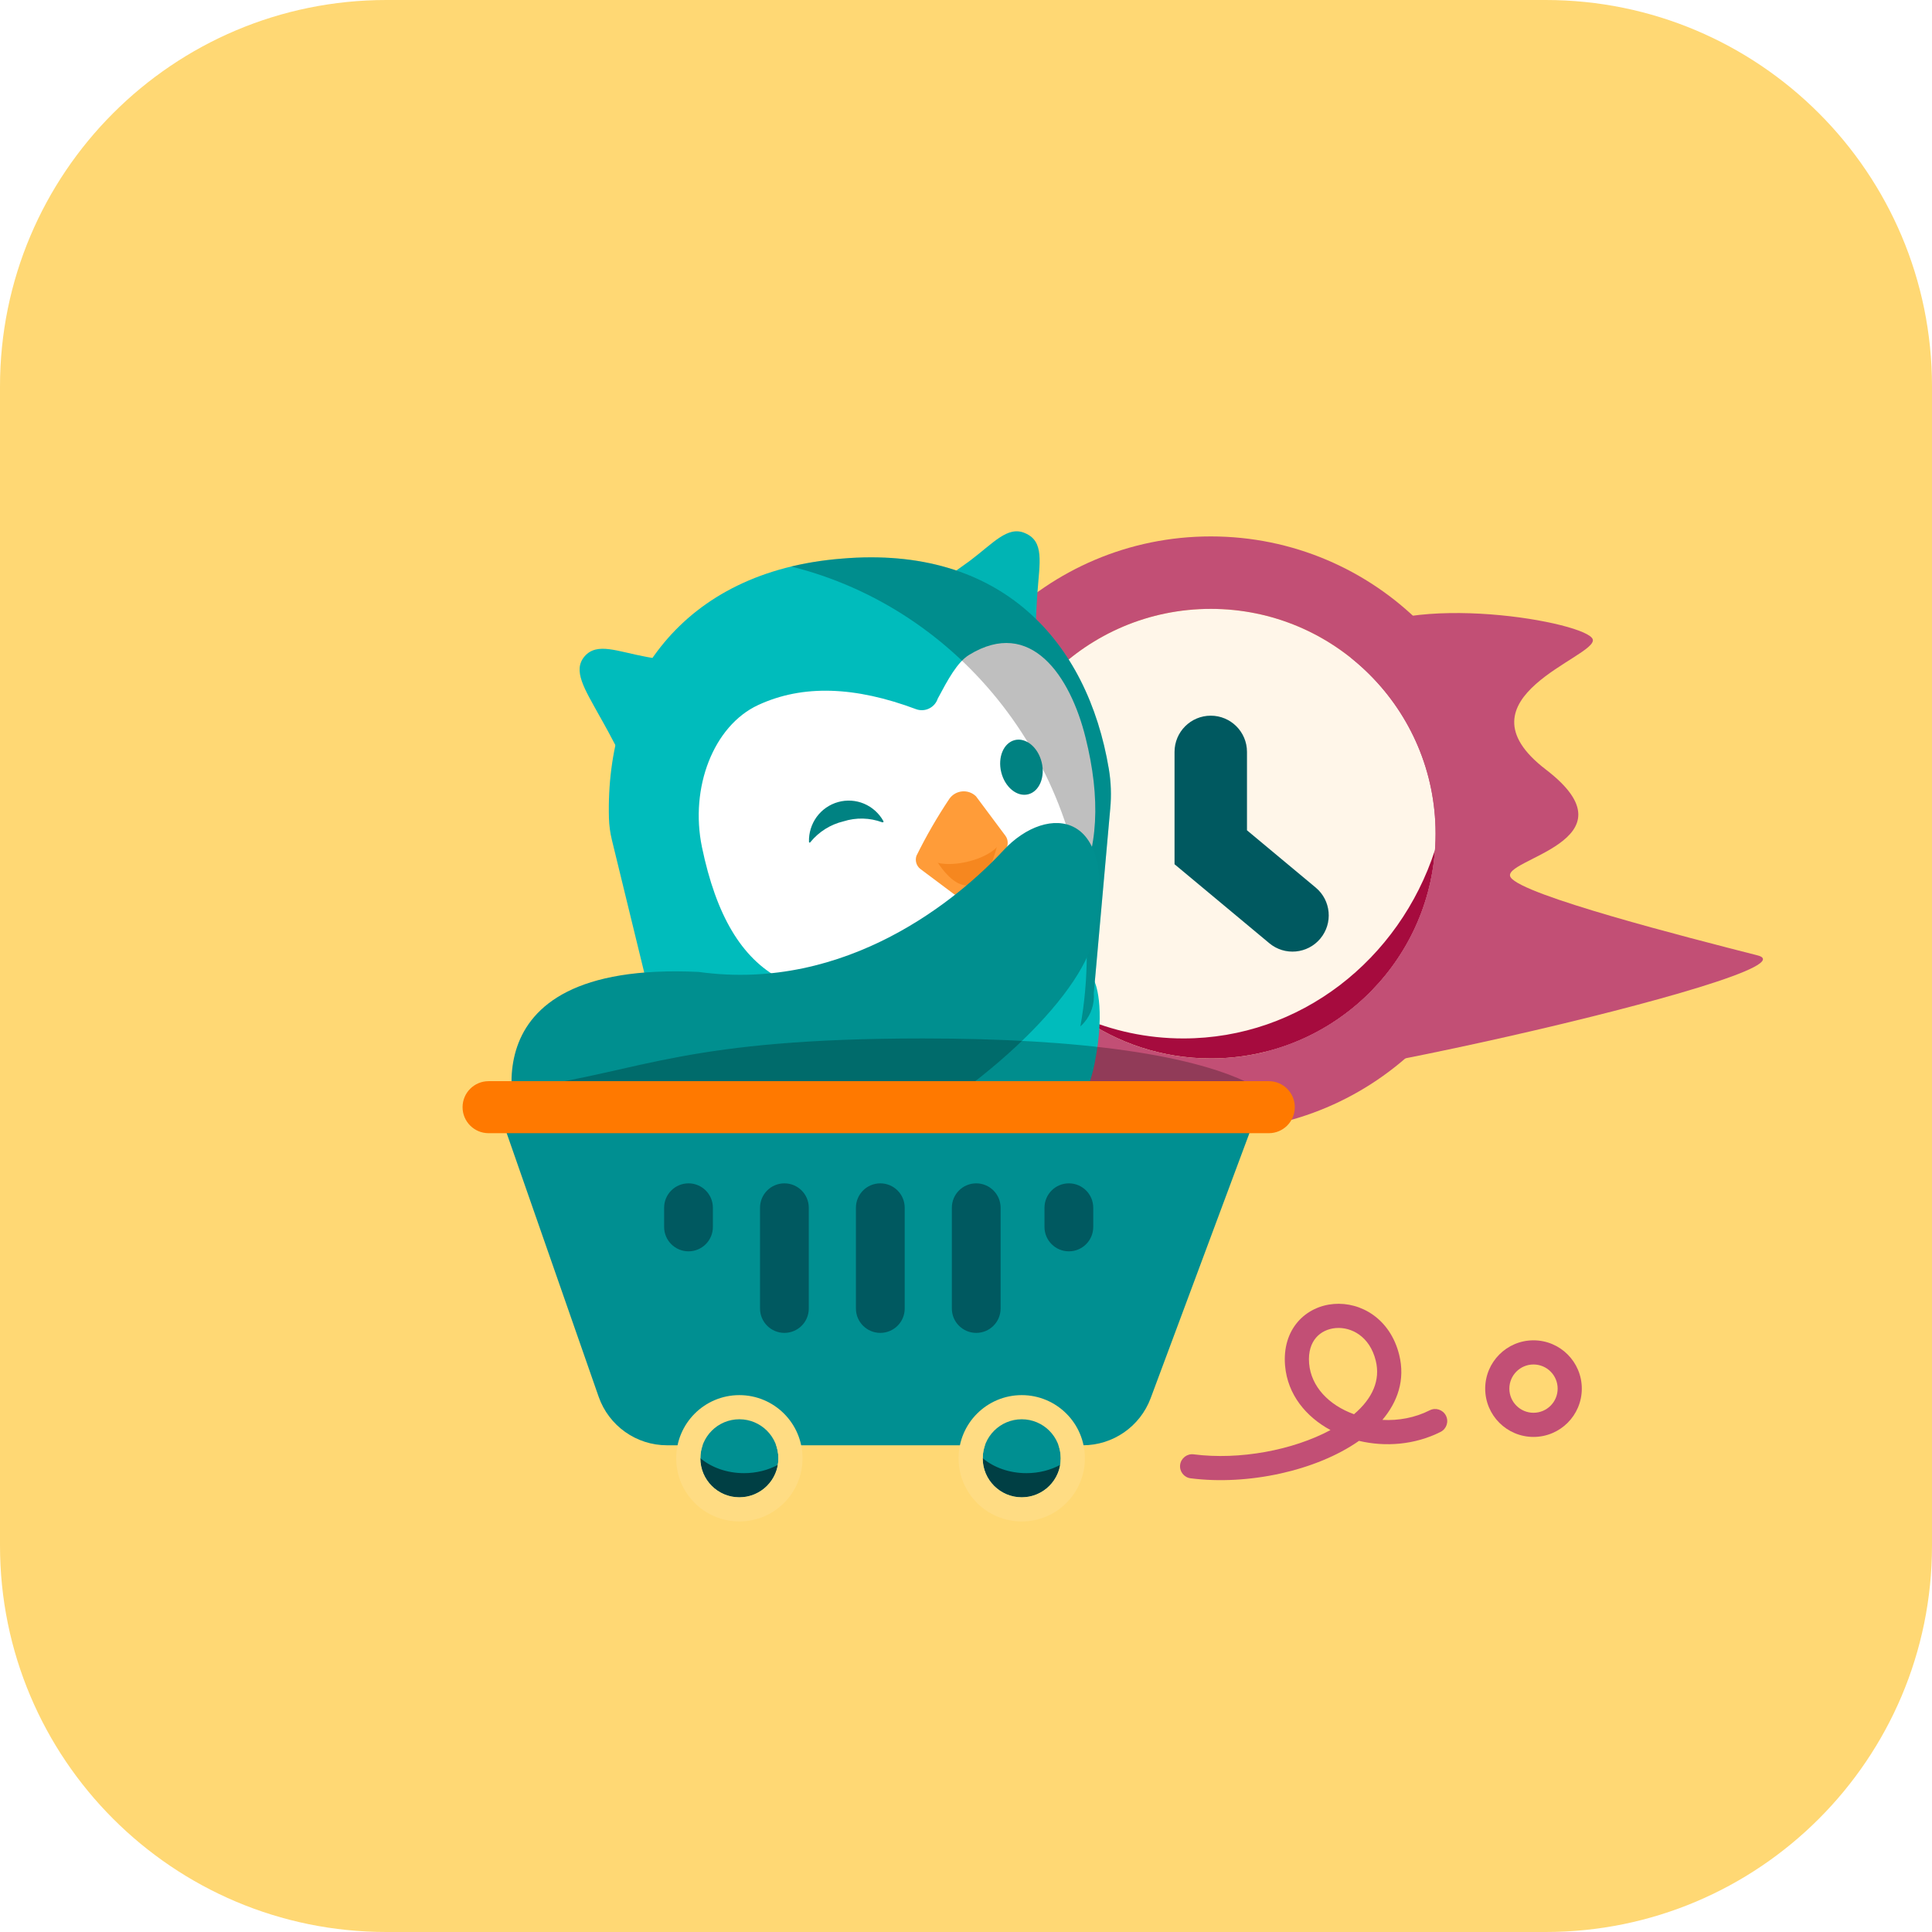 <svg width="80" height="80" viewBox="0 0 80 80" fill="none" xmlns="http://www.w3.org/2000/svg">
<g clip-path="url(#clip0_1_3202)">
<rect x="0" width="80" height="80" fill="#FFD874"/>
<path d="M65.954 26.481C65.772 25.759 58.21 24.425 55.781 26.481C57.53 33.563 53.88 42.787 51.601 44.467C49.323 46.147 75.689 40.304 72.775 39.56C69.86 38.816 63.039 37.073 62.554 36.329C62.068 35.585 67.897 34.841 64.011 31.865C60.125 28.889 66.135 27.203 65.954 26.481Z" fill="#C24F75"/>
<path d="M59.444 34.52C59.444 39.66 55.277 43.828 50.136 43.828C44.995 43.828 40.828 39.66 40.828 34.52C40.828 29.379 44.995 25.212 50.136 25.212C55.277 25.212 59.444 29.379 59.444 34.52Z" fill="#FFF6E9"/>
<path d="M59.42 35.195C57.948 39.734 53.839 43 49 43C47.491 43 46.053 42.682 44.744 42.108C46.265 43.191 48.126 43.828 50.136 43.828C55.05 43.828 59.074 40.02 59.42 35.195Z" fill="#A60B3E"/>
<path fill-rule="evenodd" clip-rule="evenodd" d="M62.444 34.52C62.444 41.317 56.934 46.828 50.136 46.828C43.339 46.828 37.828 41.317 37.828 34.52C37.828 27.722 43.339 22.212 50.136 22.212C56.934 22.212 62.444 27.722 62.444 34.52ZM50.136 43.828C55.277 43.828 59.444 39.66 59.444 34.52C59.444 29.379 55.277 25.212 50.136 25.212C44.995 25.212 40.828 29.379 40.828 34.52C40.828 39.66 44.995 43.828 50.136 43.828Z" fill="#C24F75"/>
<path fill-rule="evenodd" clip-rule="evenodd" d="M50.135 29.635C50.964 29.635 51.635 30.306 51.635 31.135V34.381L54.48 36.752C55.117 37.282 55.203 38.228 54.672 38.865C54.142 39.501 53.196 39.587 52.56 39.057L48.635 35.786V31.135C48.635 30.306 49.307 29.635 50.135 29.635Z" fill="#005960"/>
<g filter="url(#filter0_d_1_3202)">
<path d="M33.155 21.225C34.129 20.495 34.727 19.755 35.448 20.078C36.252 20.416 36.047 21.299 35.959 22.529C35.881 23.608 35.867 24.691 35.867 24.691L31.484 22.387C31.484 22.387 32.161 21.951 33.155 21.225Z" fill="#00B4B4"/>
<path d="M36.767 40.913L21.999 42.041C21.561 42.075 21.128 41.932 20.794 41.644C20.461 41.356 20.255 40.947 20.221 40.507L18.337 32.78C18.265 32.485 18.224 32.182 18.215 31.878C18.064 26.314 21.234 21.657 27.852 21.132C34.464 20.564 38.033 24.564 38.915 29.844C39.005 30.385 39.025 30.935 38.973 31.481L38.292 39.124C38.325 39.565 38.184 40.001 37.898 40.336C37.612 40.672 37.205 40.88 36.767 40.913Z" fill="#00BCBC"/>
<path d="M20.665 45.01C20.273 44.226 20.175 41.578 20.175 40.106L38.319 38.635C38.319 38.635 38.81 39.616 38.319 42.068C37.829 44.52 35.867 45.991 35.867 45.991C30.636 46.318 21.057 45.795 20.665 45.01Z" fill="#00BCBC"/>
<path d="M19.773 25.201C18.566 24.98 17.728 24.584 17.212 25.172C16.696 25.76 17.212 26.535 17.811 27.623C18.346 28.559 18.828 29.53 18.828 29.53L21.784 25.535C21.784 25.535 20.986 25.427 19.773 25.201Z" fill="#00BCBC"/>
<path d="M24.39 27.196C26.245 26.334 28.417 26.422 30.939 27.368C31.027 27.399 31.119 27.412 31.211 27.406C31.304 27.401 31.394 27.377 31.477 27.335C31.56 27.294 31.634 27.237 31.695 27.167C31.755 27.097 31.802 27.015 31.831 26.927C32.245 26.152 32.634 25.417 33.136 25.113C35.672 23.564 37.313 25.971 37.951 28.545C39.198 33.545 37.65 37.178 31.952 38.639C26.255 40.099 23.246 38.751 22.067 33.079C21.556 30.613 22.545 28.054 24.39 27.196Z" fill="white"/>
<path d="M32.316 31.069C32.378 30.984 32.456 30.914 32.547 30.862C32.638 30.811 32.738 30.779 32.842 30.77C32.946 30.76 33.05 30.774 33.149 30.808C33.247 30.843 33.337 30.899 33.412 30.971L34.634 32.609C34.685 32.679 34.716 32.761 34.724 32.847C34.733 32.933 34.719 33.02 34.683 33.099L33.836 34.756C33.76 34.867 33.661 34.962 33.547 35.033C33.433 35.105 33.305 35.152 33.172 35.171C33.039 35.191 32.903 35.182 32.774 35.146C32.644 35.11 32.523 35.047 32.419 34.962L31.109 33.981C31.029 33.919 30.971 33.833 30.942 33.735C30.913 33.638 30.916 33.533 30.948 33.437C31.352 32.618 31.809 31.827 32.316 31.069Z" fill="#FF9C39"/>
<path d="M37.736 40.501C37.91 39.528 38.001 38.525 38.001 37.5C38.001 29.723 32.783 23.203 25.761 21.458C26.415 21.301 27.112 21.191 27.851 21.132C34.464 20.563 38.033 24.564 38.915 29.844C39.005 30.384 39.024 30.935 38.973 31.481L38.291 39.124C38.325 39.565 38.183 40.001 37.897 40.336C37.847 40.395 37.794 40.45 37.736 40.501Z" fill="black" fill-opacity="0.25"/>
<path fill-rule="evenodd" clip-rule="evenodd" d="M31.528 33.187C31.528 33.187 32.278 34.8 33.169 34.658C34.06 34.516 34.337 32.77 34.337 32.77L33.047 32.56C32.917 32.54 32.785 32.56 32.667 32.618L31.528 33.187Z" fill="#F6871F"/>
<path d="M33.057 33.683C33.897 33.485 34.512 33.038 34.43 32.685C34.347 32.331 33.599 32.206 32.759 32.404C31.918 32.602 31.304 33.05 31.386 33.403C31.468 33.756 32.216 33.882 33.057 33.683Z" fill="#FF9C39"/>
<path fill-rule="evenodd" clip-rule="evenodd" d="M27.925 32.011C28.45 31.844 29.015 31.858 29.532 32.05C29.566 32.05 29.6 32.05 29.58 32.001C29.401 31.677 29.118 31.423 28.778 31.279C28.438 31.136 28.06 31.112 27.705 31.211C27.349 31.31 27.037 31.526 26.818 31.825C26.6 32.124 26.487 32.488 26.498 32.859C26.498 32.898 26.542 32.908 26.566 32.859C26.916 32.435 27.393 32.138 27.925 32.011Z" fill="#008282"/>
<path d="M35.574 30.891C36.035 30.775 36.286 30.179 36.132 29.559C35.979 28.939 35.48 28.53 35.018 28.646C34.556 28.762 34.306 29.358 34.459 29.978C34.613 30.598 35.112 31.007 35.574 30.891Z" fill="#008282"/>
</g>
<path fill-rule="evenodd" clip-rule="evenodd" d="M21.517 46.796C21.517 46.796 18.772 39.765 28.928 40.245C35.088 41.1 39.731 37.175 41.554 35.207C43.377 33.239 46.381 33.507 45.309 38.761C44.275 43.827 27.892 55.316 21.517 46.796Z" fill="#008F8F"/>
<path d="M38.216 43C28.486 43 26.595 44.333 22 45H52C49.568 43.667 44.703 43 38.216 43Z" fill="black" fill-opacity="0.25"/>
<path d="M20.694 46.099C20.468 45.449 20.95 44.769 21.639 44.769H51.099C51.796 44.769 52.279 45.465 52.035 46.118L47.647 57.894C47.209 59.068 46.088 59.846 44.836 59.846H27.621C26.345 59.846 25.209 59.039 24.788 57.834L20.694 46.099Z" fill="#008F91"/>
<path d="M27.5 50.01C27.5 49.452 27.952 49 28.51 49C29.067 49 29.519 49.452 29.519 50.01V50.805C29.519 51.363 29.067 51.815 28.51 51.815C27.952 51.815 27.5 51.363 27.5 50.805V50.01Z" fill="#005960"/>
<path d="M31.471 50.01C31.471 49.452 31.923 49 32.481 49C33.038 49 33.49 49.452 33.49 50.01V54.183C33.49 54.74 33.038 55.192 32.481 55.192C31.923 55.192 31.471 54.74 31.471 54.183V50.01Z" fill="#005960"/>
<path d="M35.442 50.01C35.442 49.452 35.894 49 36.452 49C37.01 49 37.462 49.452 37.462 50.01V54.183C37.462 54.74 37.01 55.192 36.452 55.192C35.894 55.192 35.442 54.74 35.442 54.183V50.01Z" fill="#005960"/>
<path d="M39.414 50.01C39.414 49.452 39.866 49 40.424 49C40.981 49 41.433 49.452 41.433 50.01V54.183C41.433 54.74 40.981 55.192 40.424 55.192C39.866 55.192 39.414 54.74 39.414 54.183V50.01Z" fill="#005960"/>
<path d="M43.25 50.01C43.25 49.452 43.702 49 44.26 49C44.817 49 45.269 49.452 45.269 50.01V50.805C45.269 51.363 44.817 51.815 44.26 51.815C43.702 51.815 43.25 51.363 43.25 50.805V50.01Z" fill="#005960"/>
<path d="M19.154 45.846C19.154 45.251 19.636 44.769 20.231 44.769H52.538C53.133 44.769 53.615 45.251 53.615 45.846C53.615 46.441 53.133 46.923 52.538 46.923H20.231C19.636 46.923 19.154 46.441 19.154 45.846Z" fill="#FF7900"/>
<path d="M43.923 60.385C43.923 61.277 43.2 62 42.308 62C41.416 62 40.692 61.277 40.692 60.385C40.692 59.492 41.416 58.769 42.308 58.769C43.2 58.769 43.923 59.492 43.923 60.385Z" fill="#008F91"/>
<path d="M43.9 60.657C43.501 60.874 43.019 61 42.5 61C41.789 61 41.148 60.763 40.692 60.382L40.692 60.385C40.692 61.277 41.416 62 42.308 62C43.107 62 43.771 61.42 43.9 60.657Z" fill="#003F44"/>
<path fill-rule="evenodd" clip-rule="evenodd" d="M44.923 60.385C44.923 61.829 43.752 63 42.308 63C40.863 63 39.692 61.829 39.692 60.385C39.692 58.94 40.863 57.769 42.308 57.769C43.752 57.769 44.923 58.94 44.923 60.385ZM42.308 62C43.2 62 43.923 61.277 43.923 60.385C43.923 59.492 43.2 58.769 42.308 58.769C41.416 58.769 40.692 59.492 40.692 60.385C40.692 61.277 41.416 62 42.308 62Z" fill="#FFDC83"/>
<path d="M32.231 60.385C32.231 61.277 31.508 62 30.615 62C29.723 62 29 61.277 29 60.385C29 59.492 29.723 58.769 30.615 58.769C31.508 58.769 32.231 59.492 32.231 60.385Z" fill="#008F91"/>
<path d="M32.208 60.657C31.808 60.874 31.326 61 30.808 61C30.097 61 29.455 60.763 29 60.382L29 60.385C29 61.277 29.723 62 30.615 62C31.415 62 32.078 61.42 32.208 60.657Z" fill="#003F44"/>
<path fill-rule="evenodd" clip-rule="evenodd" d="M33.231 60.385C33.231 61.829 32.06 63 30.615 63C29.171 63 28 61.829 28 60.385C28 58.94 29.171 57.769 30.615 57.769C32.06 57.769 33.231 58.94 33.231 60.385ZM30.615 62C31.508 62 32.231 61.277 32.231 60.385C32.231 59.492 31.508 58.769 30.615 58.769C29.723 58.769 29 59.492 29 60.385C29 61.277 29.723 62 30.615 62Z" fill="#FFDC83"/>
<path fill-rule="evenodd" clip-rule="evenodd" d="M55.228 53.995C56.358 53.902 57.57 54.613 57.938 56.102C58.194 57.139 57.869 58.052 57.241 58.795C57.907 58.831 58.591 58.707 59.201 58.398C59.447 58.273 59.748 58.372 59.873 58.619C59.998 58.865 59.899 59.166 59.653 59.291C58.582 59.832 57.358 59.92 56.273 59.663C54.5 60.905 51.671 61.516 49.3 61.213C49.026 61.178 48.832 60.928 48.867 60.654C48.902 60.38 49.153 60.186 49.427 60.221C51.33 60.465 53.542 60.048 55.092 59.216C54.088 58.671 53.316 57.758 53.212 56.549C53.149 55.81 53.348 55.187 53.739 54.734C54.126 54.286 54.669 54.041 55.228 53.995ZM56.067 58.56C56.842 57.897 57.165 57.145 56.967 56.342C56.717 55.329 55.951 54.939 55.31 54.992C54.985 55.019 54.694 55.158 54.496 55.388C54.303 55.612 54.165 55.959 54.208 56.464C54.29 57.409 55.015 58.181 56.067 58.56Z" fill="#C24F75"/>
<path fill-rule="evenodd" clip-rule="evenodd" d="M63.499 56.5C62.947 56.5 62.499 56.948 62.499 57.5C62.499 58.052 62.947 58.5 63.499 58.5C64.052 58.5 64.499 58.052 64.499 57.5C64.499 56.948 64.052 56.5 63.499 56.5ZM61.499 57.5C61.499 56.396 62.395 55.5 63.499 55.5C64.604 55.5 65.499 56.396 65.499 57.5C65.499 58.605 64.604 59.5 63.499 59.5C62.395 59.5 61.499 58.605 61.499 57.5Z" fill="#C24F75"/>
</g>
<defs>
<filter id="filter0_d_1_3202" x="17" y="18" width="33.001" height="34.09" filterUnits="userSpaceOnUse" color-interpolation-filters="sRGB">
<feFlood flood-opacity="0" result="BackgroundImageFix"/>
<feColorMatrix in="SourceAlpha" type="matrix" values="0 0 0 0 0 0 0 0 0 0 0 0 0 0 0 0 0 0 127 0" result="hardAlpha"/>
<feOffset dx="7" dy="2"/>
<feGaussianBlur stdDeviation="2"/>
<feComposite in2="hardAlpha" operator="out"/>
<feColorMatrix type="matrix" values="0 0 0 0 0 0 0 0 0 0 0 0 0 0 0 0 0 0 0.25 0"/>
<feBlend mode="normal" in2="BackgroundImageFix" result="effect1_dropShadow_1_3202"/>
<feBlend mode="normal" in="SourceGraphic" in2="effect1_dropShadow_1_3202" result="shape"/>
</filter>
<clipPath id="clip0_1_3202">
<path d="M0 16C0 7.163 7.163 0 16 0H64C72.837 0 80 7.163 80 16V64C80 72.837 72.837 80 64 80H16C7.163 80 0 72.837 0 64V16Z" fill="white"/>
</clipPath>
</defs>
</svg>
